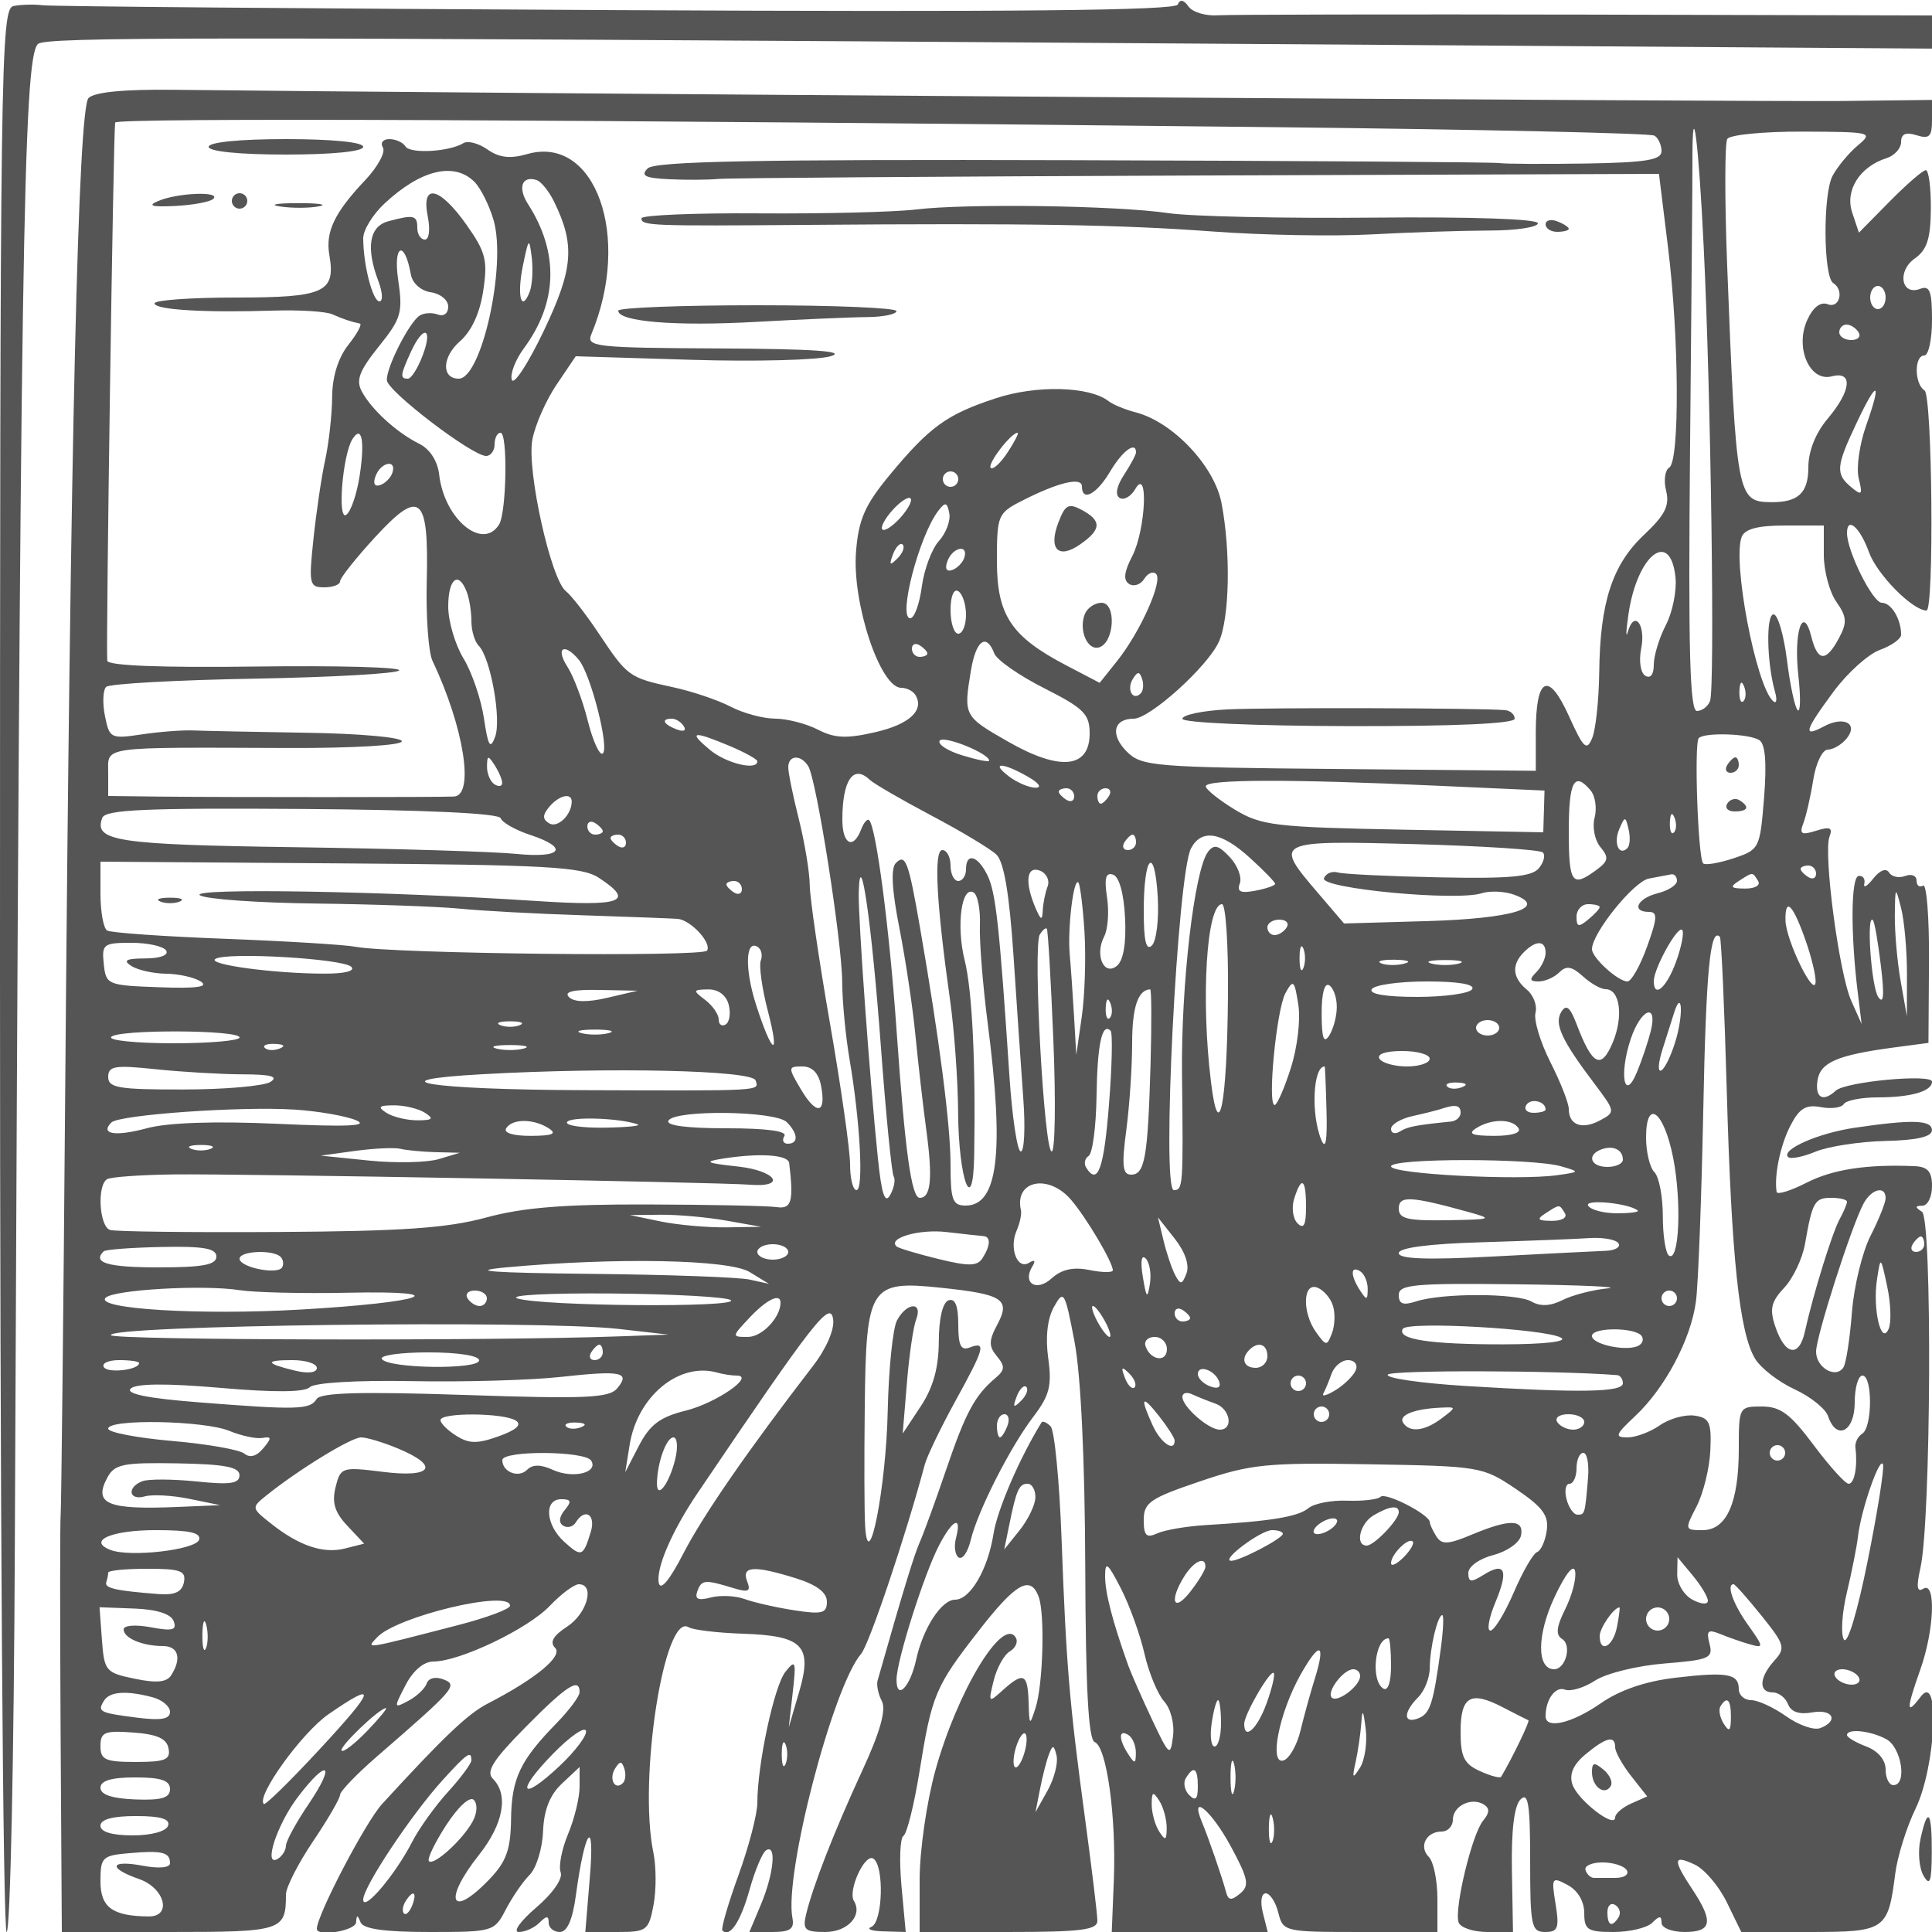 <svg xmlns="http://www.w3.org/2000/svg" version="1.0" width="250" height="250" viewBox="0 0 250 250" preserveAspectRatio="xMidYMid meet">
<g transform="translate(0,250) scale(0.01,-0.01)" fill="#555555" stroke="none">
<path d="M175 24922 c-166 -35 -175 -710 -175 -12479 0 -6844 39 -12443 86 -12443 47 0 95 2261 106 5025 70 16717 109 19216 298 19405 94 94 2030 95 14985 6 l9525 -65 0 214 0 215 -4475 11 c-2461 5 -4605 1 -4764 -9 -158 -11 -330 40 -382 114 -62 88 -110 97 -139 25 -33 -77 -2133 -98 -7268 -72 -3972 20 -7312 48 -7422 63 -110 14 -279 9 -375 -10z"/>
<path d="M1146 23732 c-135 -135 -235 -4394 -303 -12932 -23 -2887 -50 -5317 -58 -5400 -9 -82 -9 -1331 -1 -2775 l16 -2625 1389 0 c1465 0 1511 15 1511 485 0 92 158 402 350 687 193 286 350 557 350 602 0 46 214 268 475 495 1016 881 1055 926 862 1000 -101 39 -192 17 -215 -52 -22 -66 -128 -167 -237 -225 -191 -102 -192 -96 -38 201 98 190 236 307 362 307 339 0 1224 423 1506 721 146 153 315 279 375 279 212 0 108 -379 -151 -548 -181 -118 -229 -202 -156 -275 106 -106 -248 -399 -873 -722 -257 -133 -565 -425 -1366 -1299 -214 -234 -844 -1439 -844 -1615 0 -108 501 -25 508 84 6 100 18 100 58 0 35 -86 312 -125 890 -125 825 0 841 5 989 291 83 159 221 361 308 448 87 86 165 339 174 562 11 277 87 472 244 619 l229 215 0 -255 c0 -141 -67 -416 -149 -612 -82 -196 -125 -419 -96 -496 31 -81 -102 -272 -317 -456 -205 -175 -305 -316 -224 -316 80 0 200 54 266 120 93 93 120 93 120 0 0 -66 65 -120 144 -120 96 0 165 158 208 475 115 852 246 1032 182 250 l-60 -725 409 0 c387 0 411 18 474 351 36 193 35 496 -2 675 -197 952 140 3113 455 2918 57 -35 371 -73 698 -84 785 -26 909 -155 731 -760 l-132 -450 51 450 c46 406 37 432 -94 268 -146 -181 -364 -1200 -364 -1697 0 -144 -110 -566 -245 -938 -135 -372 -228 -693 -207 -714 96 -97 235 113 352 531 70 250 166 479 214 508 136 85 100 -299 -65 -696 l-152 -362 296 0 c232 0 288 39 261 181 -109 565 523 2993 889 3419 105 122 578 1529 824 2450 30 110 207 477 393 816 381 691 405 780 190 698 -116 -45 -150 23 -150 297 0 241 -40 342 -125 313 -77 -27 -126 -233 -127 -534 -2 -342 -73 -595 -235 -840 l-232 -350 54 651 c29 358 83 730 120 825 90 235 -121 224 -248 -12 -54 -103 -108 -629 -120 -1171 -20 -986 -251 -2161 -292 -1493 -11 165 -13 862 -5 1549 17 1558 66 1634 979 1538 810 -84 911 -150 736 -477 -111 -208 -112 -281 -5 -410 107 -129 104 -178 -15 -278 -270 -228 -388 -445 -640 -1184 -138 -406 -292 -828 -341 -938 -74 -164 -225 -659 -549 -1800 -15 -55 10 -174 57 -265 57 -112 -24 -400 -257 -903 -363 -786 -637 -1489 -725 -1857 -46 -195 -14 -225 248 -225 289 0 487 213 372 401 -82 132 139 617 250 549 144 -89 124 -824 -25 -884 -69 -28 3 -54 160 -58 l285 -8 -55 597 c-30 329 -19 620 26 647 44 28 137 399 206 825 161 1002 203 1103 764 1824 481 620 671 729 778 449 84 -218 59 -1137 -39 -1442 -76 -237 -81 -233 -90 75 -11 370 -66 395 -335 153 -184 -167 -188 -163 -117 125 40 163 134 334 209 378 76 45 110 126 76 180 -169 274 -755 -697 -1039 -1719 -113 -409 -204 -1040 -204 -1415 l0 -677 1150 0 c937 0 1150 27 1150 145 0 80 -72 676 -160 1325 -203 1502 -243 1974 -304 3630 -28 743 -91 1392 -141 1443 -51 52 -104 74 -118 50 -284 -460 -572 -1129 -621 -1440 -72 -460 -301 -853 -497 -853 -176 0 -414 -366 -504 -775 -78 -359 -256 -538 -254 -256 2 243 354 1355 548 1730 178 343 300 399 222 101 -29 -110 -13 -224 35 -254 49 -30 118 71 155 225 91 378 512 1207 815 1603 205 270 237 397 188 750 -38 273 -11 512 74 665 127 227 141 203 266 -450 82 -431 134 -1523 139 -2913 5 -1573 41 -2236 122 -2268 155 -60 280 -960 248 -1783 l-27 -675 1009 0 1009 0 -63 250 c-36 142 -19 250 37 250 55 0 129 -112 163 -250 62 -246 80 -250 1061 -250 l998 0 0 430 c0 237 -50 480 -111 541 -134 134 -34 329 167 329 79 0 144 69 144 153 0 178 240 296 400 197 79 -49 76 -108 -9 -210 -143 -173 -376 -1140 -317 -1315 23 -69 192 -125 373 -125 l331 0 -14 795 c-9 519 29 838 111 920 100 100 125 -59 125 -795 0 -843 16 -920 194 -920 166 0 185 50 135 362 -56 345 -49 356 156 246 131 -70 215 -212 215 -362 0 -218 43 -246 380 -246 209 0 434 54 500 120 93 93 120 93 120 0 0 -67 133 -120 300 -120 352 0 376 133 100 550 -258 389 -251 455 30 322 127 -59 314 -280 416 -490 l186 -382 881 0 c985 0 1018 23 1111 754 28 223 147 603 264 844 263 546 319 1782 65 1446 -188 -249 -189 -170 -3 356 181 513 203 1145 37 1042 -82 -51 -92 25 -37 269 138 611 155 4524 20 4609 -92 59 -91 77 5 78 69 1 125 115 125 252 0 190 -54 252 -225 260 -620 26 -1060 -41 -1400 -215 -206 -105 -380 -159 -386 -118 -33 215 49 607 179 858 116 224 200 275 392 239 135 -26 269 -8 298 39 30 48 227 87 440 87 429 0 702 79 702 203 0 105 -1118 1 -1245 -116 -165 -152 -270 -94 -237 130 35 235 253 330 984 428 l452 60 7 1044 c4 574 -30 1020 -77 991 -46 -28 -84 1 -84 65 0 64 -66 91 -147 60 -81 -31 -175 -11 -209 45 -38 61 -120 29 -205 -79 -78 -100 -130 -129 -115 -66 14 63 -19 108 -74 100 -100 -15 -105 -750 -10 -1515 l49 -400 -134 300 c-157 350 -364 1911 -281 2126 44 114 5 131 -174 74 -190 -60 -219 -43 -165 97 36 94 94 347 128 562 34 215 119 391 188 391 68 0 177 63 242 141 160 194 -31 299 -291 160 -278 -149 -255 -64 123 448 179 243 449 486 600 541 151 55 275 143 275 197 0 203 -127 413 -250 413 -117 0 -450 668 -450 902 0 222 168 75 285 -249 104 -288 564 -753 744 -753 100 0 75 2786 -26 2848 -132 82 -135 452 -3 452 55 0 100 207 100 461 0 373 -29 449 -154 401 -244 -93 -301 230 -69 393 158 111 205 256 208 644 2 276 -28 500 -66 499 -38 -1 -248 -183 -467 -405 l-398 -404 -87 261 c-96 287 98 594 446 704 103 33 187 127 187 209 0 105 61 131 200 87 165 -52 200 -18 200 197 l0 260 -1175 -14 c-964 -12 -18072 103 -21568 145 -645 8 -1034 -29 -1111 -106z m15387 -378 c2631 -29 4825 -78 4875 -109 51 -31 92 -122 92 -201 0 -114 -200 -147 -975 -160 -536 -8 -1042 -6 -1125 6 -82 12 -2568 29 -5524 37 -4090 12 -5403 -14 -5495 -106 -95 -95 -35 -125 274 -140 217 -11 508 -9 645 4 138 12 2931 32 6208 44 l5959 21 117 -950 c144 -1159 153 -2766 16 -2850 -56 -34 -74 -171 -40 -303 47 -189 -15 -313 -289 -570 -409 -386 -567 -873 -577 -1777 -5 -357 -45 -740 -91 -850 -71 -173 -112 -135 -302 286 -266 587 -428 505 -428 -217 l0 -493 -2545 23 c-2410 22 -2556 34 -2749 227 -215 216 -172 424 90 424 209 0 950 667 1101 991 141 302 158 1169 36 1800 -92 480 -629 1047 -1106 1172 -137 35 -297 101 -355 146 -248 193 -934 211 -1460 37 -635 -208 -857 -370 -1377 -998 -317 -384 -398 -570 -431 -986 -53 -662 312 -1762 584 -1762 70 0 152 -41 183 -91 123 -198 -76 -383 -521 -484 -369 -85 -524 -78 -740 34 -150 77 -399 141 -553 142 -154 0 -414 70 -578 156 -164 85 -501 199 -750 252 -560 121 -584 138 -952 691 -165 248 -357 495 -428 551 -194 153 -506 1559 -434 1956 34 189 175 509 312 713 l250 370 1500 -46 c825 -25 1635 -4 1800 47 211 64 -215 94 -1436 100 -1612 8 -1730 21 -1662 184 525 1259 53 2585 -831 2331 -220 -63 -361 -47 -512 59 -115 81 -256 118 -312 83 -181 -112 -690 -141 -750 -43 -32 52 -126 95 -209 95 -82 0 -120 -49 -83 -109 37 -59 -67 -251 -232 -425 -395 -418 -514 -666 -461 -967 83 -482 -63 -549 -1208 -549 -580 0 -1054 -34 -1054 -75 0 -84 644 -123 1550 -94 330 10 668 -11 750 -48 144 -63 234 -94 357 -120 32 -7 -36 -132 -150 -276 -132 -168 -208 -414 -209 -675 -2 -227 -42 -592 -90 -812 -48 -220 -116 -681 -152 -1025 -62 -585 -53 -625 139 -625 113 0 205 35 205 77 0 43 203 299 451 569 588 640 699 545 671 -572 -11 -453 22 -914 74 -1024 407 -858 547 -1742 279 -1757 -173 -10 -2976 -10 -3800 -1 l-675 8 0 300 c0 348 -130 330 2325 321 838 -3 1475 34 1475 87 0 51 -551 100 -1225 110 -674 11 -1337 24 -1475 30 -137 6 -437 -17 -666 -51 -401 -60 -418 -52 -476 239 -33 166 -26 335 16 376 42 40 902 88 1911 106 1009 18 1855 66 1881 107 25 42 -811 64 -1860 50 -1215 -16 -1910 11 -1918 75 -19 173 78 6798 102 6964 10 64 5960 40 15043 -60z m5513 -1554 c93 -1902 146 -5705 82 -5870 -27 -72 -104 -130 -170 -130 -92 0 -113 789 -89 3375 18 1856 32 3551 31 3767 -1 857 80 228 146 -1142z m1994 1318 c-116 -97 -263 -274 -327 -394 -126 -235 -119 -1308 9 -1387 144 -90 83 -333 -70 -274 -94 36 -190 -37 -266 -203 -163 -358 31 -805 317 -730 278 73 254 -184 -53 -548 -157 -186 -250 -421 -250 -629 0 -332 -131 -455 -483 -451 -439 4 -451 69 -568 3075 -32 839 -31 1571 2 1625 33 54 474 97 980 95 890 -4 912 -9 709 -179z m-17901 -471 c84 -85 197 -313 251 -507 163 -589 -160 -2040 -454 -2040 -225 0 -217 280 14 482 151 131 260 366 303 656 60 395 32 501 -217 854 -349 493 -588 544 -501 108 34 -169 18 -300 -37 -300 -54 0 -98 68 -98 150 0 165 -44 176 -375 87 -248 -66 -293 -344 -127 -780 53 -142 59 -257 12 -257 -88 0 -210 477 -210 817 0 106 124 308 275 449 469 438 902 542 1164 281z m1031 -257 c274 -561 249 -869 -133 -1670 -202 -423 -388 -709 -414 -635 -25 74 45 258 156 408 438 592 456 1240 54 1865 -137 213 -80 373 111 312 58 -19 160 -145 226 -280z m-315 -1163 c-109 -284 -169 -54 -88 338 74 359 81 366 114 102 18 -156 7 -354 -26 -440z m-1539 223 c21 -116 130 -213 260 -232 123 -18 224 -101 224 -186 0 -87 -58 -131 -134 -102 -74 28 -180 22 -236 -14 -135 -87 -432 -671 -424 -836 6 -142 1104 -980 1284 -980 60 0 110 68 110 150 0 83 35 150 77 150 95 0 78 -1030 -19 -1187 -212 -343 -709 71 -775 644 -20 177 -119 331 -257 400 -291 144 -618 442 -744 677 -79 147 -33 268 220 583 291 362 313 438 250 865 -67 457 84 519 164 68z m19084 -300 c0 -82 -45 -150 -100 -150 -55 0 -100 68 -100 150 0 83 45 150 100 150 55 0 100 -67 100 -150z m-350 -450 c34 -55 -8 -100 -94 -100 -86 0 -156 45 -156 100 0 55 42 100 94 100 52 0 122 -45 156 -100z m-18581 -300 c-62 -165 -148 -300 -191 -300 -104 0 -99 45 38 345 163 357 291 319 153 -45z m18678 -909 c-86 -243 -129 -550 -95 -683 53 -212 40 -226 -96 -113 -206 171 -199 268 65 825 272 578 335 563 126 -29z m-19491 -634 c-37 -249 -117 -483 -178 -520 -114 -71 -44 776 81 978 120 194 164 -14 97 -458z m8383 290 c-91 -139 -190 -230 -219 -201 -48 48 263 454 348 454 20 0 -38 -114 -129 -253z m1661 -1 c0 -29 -70 -160 -155 -290 -97 -147 -118 -261 -57 -299 55 -34 146 18 203 116 173 297 134 -534 -41 -872 -106 -205 -117 -310 -38 -358 60 -38 148 -8 194 66 46 74 115 103 154 64 91 -90 -205 -750 -502 -1123 l-228 -286 -421 220 c-725 377 -909 653 -909 1358 0 590 12 619 325 778 465 238 775 312 775 187 0 -205 190 -105 366 193 157 265 334 396 334 246z m-9623 -265 c-22 -65 -93 -136 -158 -158 -73 -24 -96 21 -58 119 69 181 276 219 216 39z m7323 -81 c0 -55 -45 -100 -100 -100 -55 0 -100 45 -100 100 0 55 45 100 100 100 55 0 100 -45 100 -100z m-750 -500 c-100 -111 -205 -179 -232 -151 -28 27 32 140 132 251 100 111 205 179 232 151 28 -27 -32 -140 -132 -251z m500 -300 c-92 -101 -192 -368 -222 -592 -30 -225 -97 -408 -149 -408 -164 0 115 1069 363 1391 90 117 113 112 142 -33 18 -95 -42 -256 -134 -358z m11450 -178 c0 -208 73 -482 162 -609 137 -195 142 -269 33 -472 -166 -311 -275 -305 -356 19 -109 431 -232 61 -168 -505 31 -278 27 -478 -9 -445 -36 33 -99 326 -139 650 -41 325 -118 590 -173 590 -100 0 -88 -625 18 -1000 31 -110 19 -164 -27 -120 -222 211 -525 1806 -404 2122 40 103 208 148 560 148 l503 0 0 -378z m-11988 -49 c-98 -98 -110 -86 -56 56 38 99 94 154 125 124 30 -31 0 -112 -69 -180z m865 8 c-22 -65 -93 -136 -158 -158 -73 -24 -96 21 -58 119 69 181 276 219 216 39z m9204 -257 c17 -171 -39 -447 -125 -613 -86 -165 -156 -396 -156 -512 0 -128 -43 -184 -110 -143 -62 39 -85 192 -53 352 62 311 -91 504 -172 218 -28 -97 -25 4 7 224 112 774 546 1111 609 474z m-15642 -182 c34 -87 61 -258 61 -380 0 -122 42 -265 94 -317 153 -154 297 -952 213 -1179 -63 -170 -91 -124 -145 240 -37 248 -156 596 -265 775 -108 178 -197 480 -197 671 0 361 133 466 239 190z m6461 -298 c0 -134 -45 -244 -100 -244 -55 0 -100 138 -100 306 0 178 42 280 100 244 55 -34 100 -172 100 -306z m-500 -500 c0 -24 -45 -44 -100 -44 -55 0 -100 48 -100 106 0 58 45 78 100 44 55 -34 100 -82 100 -106z m866 1 c32 -85 324 -288 647 -451 511 -259 587 -334 587 -585 0 -452 -383 -491 -1057 -105 -573 328 -576 333 -479 921 65 390 199 488 302 220z m-5376 -83 c156 -188 401 -1156 308 -1213 -41 -26 -128 167 -193 427 -65 261 -184 575 -264 699 -158 244 -38 313 149 87z m7270 -435 c-101 -102 -185 51 -102 186 63 102 87 102 121 1 23 -70 15 -154 -19 -187z m7800 -100 c-33 -33 -56 26 -52 131 5 117 28 141 60 61 29 -72 26 -159 -8 -192z m-13711 -326 c35 -57 -5 -73 -94 -39 -173 66 -205 138 -61 138 52 0 122 -44 155 -99z m589 -252 c199 -84 362 -174 362 -200 0 -125 -403 -28 -614 148 -286 238 -225 251 252 52z m3362 -192 c0 -21 -156 10 -346 68 -191 58 -323 144 -295 190 47 75 641 -164 641 -258z m9965 266 c78 -49 98 -292 62 -745 -53 -659 -60 -673 -397 -785 -189 -62 -365 -92 -391 -65 -67 66 -119 1559 -57 1621 77 77 652 58 783 -26z m-16267 -554 c1 -44 -43 -53 -98 -19 -55 34 -99 138 -98 231 1 146 14 148 98 19 53 -82 98 -186 98 -231z m3961 216 c107 -173 436 -2268 439 -2792 1 -251 44 -701 95 -1000 138 -806 185 -1693 90 -1693 -46 0 -83 149 -83 332 0 183 -117 1004 -260 1825 -143 821 -261 1628 -262 1793 -2 165 -65 546 -140 846 -76 300 -138 604 -138 675 0 160 164 169 259 14z m2841 -135 c145 -83 187 -143 100 -143 -82 0 -237 65 -344 146 -247 187 -85 185 244 -3z m-2045 -41 c52 -50 410 -257 795 -461 385 -203 764 -431 843 -506 98 -93 168 -506 222 -1314 43 -648 100 -1482 127 -1853 27 -371 12 -675 -33 -675 -45 0 -111 439 -147 975 -129 1949 -176 2379 -285 2600 -126 257 -277 297 -277 75 0 -82 -45 -150 -100 -150 -55 0 -100 90 -100 200 0 110 -48 200 -106 200 -114 0 -78 -684 101 -1950 54 -385 101 -1037 103 -1450 6 -867 194 -1365 208 -550 20 1196 -25 2130 -123 2523 -112 448 -41 975 117 877 52 -32 88 -225 80 -429 -8 -204 38 -776 102 -1271 215 -1667 132 -2350 -286 -2350 -170 0 -196 70 -196 534 0 503 -145 1626 -397 3074 -147 847 -186 949 -310 825 -68 -68 -53 -344 45 -842 80 -408 174 -1033 208 -1391 35 -357 99 -920 144 -1250 80 -602 55 -850 -88 -850 -108 0 -190 591 -301 2175 -91 1304 -263 2621 -354 2712 -23 23 -71 -32 -105 -123 -102 -263 -242 -189 -242 128 0 514 142 721 355 517z m7313 -75 l1418 -64 -8 -270 -8 -270 -1810 34 c-1668 32 -1839 53 -2182 260 -205 125 -374 260 -375 301 -4 92 1085 95 2965 9z m2016 -64 c59 -72 82 -230 50 -351 -32 -121 2 -292 75 -380 113 -136 105 -182 -57 -300 -312 -228 -352 -170 -352 511 0 642 72 774 284 520z m-6684 -76 c0 -58 -45 -78 -100 -44 -55 34 -100 82 -100 106 0 24 45 44 100 44 55 0 100 -48 100 -106z m450 6 c-34 -55 -82 -100 -106 -100 -24 0 -44 45 -44 100 0 55 48 100 106 100 58 0 78 -45 44 -100z m-6952 -75 c-3 -173 -184 -345 -292 -279 -88 54 -87 106 1 213 126 151 294 189 291 66z m-919 -213 c19 -55 189 -152 377 -214 517 -171 417 -307 -181 -247 -289 29 -1573 68 -2855 86 -2314 33 -2612 78 -2496 381 40 105 568 128 2586 114 1601 -12 2548 -56 2569 -120z m15181 -185 c-33 -33 -56 26 -52 131 5 117 28 141 60 61 29 -72 26 -159 -8 -192z m-13860 17 c0 -24 -45 -44 -100 -44 -55 0 -100 48 -100 106 0 58 45 78 100 44 55 -34 100 -82 100 -106z m13259 -218 c-109 -110 -184 64 -106 245 74 171 80 171 121 -4 24 -100 17 -209 -15 -241z m-12959 68 c0 -58 -45 -78 -100 -44 -55 34 -100 82 -100 106 0 24 45 44 100 44 55 0 100 -48 100 -106z m6600 6 c0 -55 -48 -100 -106 -100 -58 0 -78 45 -44 100 34 55 82 100 106 100 24 0 44 -45 44 -100z m1475 -202 c179 -162 325 -313 325 -335 0 -22 -115 -62 -256 -89 -192 -36 -242 -13 -201 94 30 79 -28 232 -129 340 -145 156 -205 171 -282 70 -177 -231 -351 -1725 -337 -2887 17 -1440 13 -1491 -106 -1491 -161 0 46 4091 223 4423 137 255 391 214 763 -125z m3789 71 c36 -35 12 -128 -52 -205 -91 -109 -381 -136 -1290 -117 -644 13 -1234 41 -1309 63 -76 22 -157 -12 -181 -75 -48 -132 1709 -299 2040 -194 110 35 299 26 422 -19 447 -166 -27 -309 -1126 -341 l-1076 -31 -342 400 c-572 668 -557 675 1250 627 880 -24 1629 -72 1664 -108z m-12215 -328 c475 -311 303 -373 -824 -299 -1934 127 -4483 170 -4338 73 75 -50 750 -98 1500 -107 749 -9 1588 -39 1863 -66 275 -28 995 -67 1600 -86 605 -20 1153 -41 1218 -46 169 -14 444 -310 381 -411 -52 -85 -4080 -41 -4549 50 -137 26 -898 73 -1689 103 -792 30 -1478 78 -1525 107 -47 29 -86 241 -86 472 l0 419 3099 -22 c2682 -19 3133 -44 3350 -187z m7157 -875 c-75 -75 -106 58 -106 447 0 720 141 861 181 182 17 -288 -17 -571 -75 -629z m-1350 763 c-31 -80 -59 -220 -63 -312 -6 -133 -24 -127 -93 33 -143 334 -118 551 56 484 85 -33 130 -125 100 -205z m9944 165 c0 -58 -45 -78 -100 -44 -55 34 -100 82 -100 106 0 24 45 44 100 44 55 0 100 -48 100 -106z m-12101 -2243 c65 -879 140 -1633 165 -1674 26 -41 5 -150 -45 -240 -68 -121 -111 8 -159 474 -106 1023 -256 3112 -248 3439 17 657 169 -398 287 -1999z m3159 1674 c17 -329 -21 -552 -104 -622 -169 -140 -291 139 -166 379 49 93 65 320 37 506 -38 248 -17 326 78 294 79 -26 140 -245 155 -557z m7142 477 c0 -54 -112 -126 -250 -161 -264 -66 -346 -241 -112 -241 113 0 109 -80 -25 -450 -89 -247 -203 -450 -254 -450 -122 0 -459 307 -459 418 0 206 538 874 735 913 118 23 249 48 290 55 41 8 75 -30 75 -84z m1050 -2 c34 -56 -40 -99 -169 -98 -186 1 -202 20 -81 98 186 120 176 120 250 0z m-13150 -106 c0 -58 -45 -78 -100 -44 -55 34 -100 82 -100 106 0 24 45 44 100 44 55 0 100 -48 100 -106z m4433 -550 c20 -327 5 -819 -34 -1094 l-72 -500 -29 500 c-16 275 -41 635 -56 800 -29 338 49 992 112 930 22 -23 58 -309 79 -636z m10643 -544 l-1 -550 -80 450 c-44 248 -78 630 -76 850 4 382 8 387 81 100 42 -165 76 -547 76 -850z m-8786 -275 c-12 -1420 -118 -1959 -220 -1125 -133 1076 -57 2300 143 2300 48 0 83 -529 77 -1175z m4810 1137 c0 -21 -67 -94 -150 -162 -123 -102 -150 -95 -150 38 0 89 68 162 150 162 83 0 150 -17 150 -38z m2667 -439 c72 -205 129 -440 127 -523 -4 -245 -385 528 -390 792 -5 310 98 204 263 -269z m-6717 177 c-34 -55 -104 -100 -156 -100 -52 0 -94 45 -94 100 0 55 70 100 156 100 86 0 128 -45 94 -100z m7689 -500 c46 -383 35 -505 -35 -400 -91 135 -156 1092 -68 992 21 -23 67 -289 103 -592z m-10708 -975 c32 -784 22 -1425 -22 -1425 -99 0 -245 2660 -154 2807 36 59 77 92 91 75 15 -18 53 -673 85 -1457z m8058 1032 c-122 -337 -289 -483 -289 -252 0 163 308 720 367 662 28 -29 -7 -213 -78 -410z m655 -1660 c60 -2164 164 -3152 369 -3482 75 -122 305 -299 510 -393 205 -95 400 -251 432 -347 108 -322 345 -202 345 175 0 193 45 350 100 350 132 0 130 -670 -3 -752 -56 -35 -96 -116 -88 -181 30 -243 -12 -467 -88 -467 -43 0 -246 225 -452 500 -302 405 -430 500 -671 500 -294 0 -298 -7 -298 -545 0 -701 -157 -1055 -469 -1055 -232 0 -233 6 -76 309 87 170 167 496 177 725 16 361 -12 420 -205 448 -123 17 -325 -39 -448 -125 -123 -86 -312 -157 -419 -157 -171 0 -158 35 98 275 386 361 721 991 787 1481 30 217 72 1325 95 2463 36 1821 90 2385 215 2259 19 -19 59 -911 89 -1981z m-20194 1803 c36 -59 -74 -101 -269 -102 -251 -1 -295 -25 -181 -98 83 -53 285 -98 450 -100 165 -2 368 -48 450 -102 105 -69 -58 -91 -539 -73 -671 24 -690 32 -718 300 -28 258 -5 275 358 275 213 0 415 -45 449 -100z m7695 -128 c-26 -67 15 -362 91 -654 163 -626 55 -568 -153 82 -148 461 -137 845 20 748 49 -30 67 -109 42 -176z m7021 -97 c-28 -69 -50 -12 -50 125 0 138 22 194 50 125 28 -69 28 -181 0 -250z m3134 195 c0 -71 -54 -184 -120 -250 -93 -93 -87 -120 30 -120 83 0 203 53 268 118 90 90 161 78 303 -50 101 -93 234 -168 295 -168 187 0 234 -352 93 -690 -151 -357 -264 -299 -469 240 -84 220 -133 259 -197 156 -94 -154 3 -365 426 -925 276 -366 277 -371 73 -480 -230 -123 -402 -60 -402 148 0 76 -107 348 -238 606 -130 258 -217 545 -193 639 25 93 -26 229 -112 300 -188 156 -200 323 -37 486 157 157 280 153 280 -10z m-15455 -180 c57 -54 -82 -90 -350 -89 -656 1 -1524 119 -1408 191 148 91 1646 4 1758 -102z m13628 41 c-97 -26 -232 -24 -300 3 -68 28 12 49 177 47 165 -3 220 -25 123 -50z m702 0 c-96 -25 -254 -25 -350 0 -96 25 -17 46 175 46 193 0 271 -21 175 -46z m-2173 -1355 c-83 -261 -177 -474 -208 -475 -97 -2 24 1238 140 1449 101 182 116 168 166 -150 31 -196 -12 -558 -98 -824z m596 793 c0 -120 -45 -286 -98 -369 -71 -110 -97 -34 -98 281 -1 262 37 407 98 369 55 -34 99 -160 98 -281z m1752 231 c-34 -55 -354 -100 -712 -100 -408 0 -627 37 -588 100 34 55 354 100 712 100 408 0 627 -37 588 -100z m-11193 -112 c-257 -60 -428 -57 -495 10 -69 69 56 99 393 92 l495 -10 -393 -92z m1572 -88 c29 -110 11 -225 -38 -256 -50 -31 -91 -2 -91 64 0 66 -79 180 -175 253 -163 123 -160 133 38 136 131 2 234 -74 266 -197z m5459 -775 c-35 -1204 -74 -1425 -251 -1425 -111 0 -124 114 -63 575 42 316 76 823 76 1125 0 465 75 691 233 698 18 1 20 -437 5 -973z m-528 602 c-33 -33 -56 26 -52 131 5 117 28 141 60 61 29 -72 26 -159 -8 -192z m7334 -254 c-56 -201 -143 -391 -194 -423 -51 -31 -45 89 13 272 57 180 124 391 148 467 97 310 126 24 33 -316z m-334 81 c-34 -135 -113 -371 -177 -525 -164 -400 -235 -40 -83 422 131 396 356 485 260 103z m-14635 80 c-69 -28 -181 -28 -250 0 -69 28 -12 50 125 50 138 0 194 -22 125 -50z m12675 -34 c0 -55 -67 -100 -150 -100 -82 0 -150 45 -150 100 0 55 68 100 150 100 83 0 150 -45 150 -100z m-16300 -125 c0 -41 -385 -75 -856 -75 -471 0 -834 36 -806 80 62 101 1661 96 1662 -5z m4775 56 c-96 -25 -254 -25 -350 0 -96 25 -17 46 175 46 193 0 271 -21 175 -46z m6475 -925 c-65 -833 -146 -1055 -296 -813 -31 51 -16 118 33 149 50 31 96 376 102 766 10 679 71 965 182 854 28 -28 19 -458 -21 -956z m-10731 726 c-72 -29 -159 -26 -192 8 -33 33 26 56 131 52 117 -5 141 -28 61 -60z m3156 -1 c-96 -25 -254 -25 -350 0 -96 25 -17 46 175 46 193 0 271 -21 175 -46z m11725 -131 c0 -55 -132 -100 -294 -100 -162 0 -322 45 -356 100 -37 60 82 100 294 100 196 0 356 -45 356 -100z m-15360 -202 c366 -1 468 -28 360 -98 -83 -53 -589 -98 -1125 -98 -838 -2 -975 21 -975 162 0 142 85 156 615 100 338 -35 844 -65 1125 -66z m6637 -78 c46 -140 122 -135 -2222 -127 -1996 7 -2750 127 -1305 207 1656 92 3483 51 3527 -80z m848 -72 c69 -364 -60 -385 -262 -43 -168 285 -168 295 20 295 128 0 210 -86 242 -252z m6540 -323 c11 -388 -11 -510 -67 -375 -137 328 -108 953 44 950 4 0 15 -259 23 -575z m1754 307 c-72 -29 -159 -26 -192 8 -33 33 26 56 131 52 117 -5 141 -28 61 -60z m1081 -288 c0 -24 -70 -44 -156 -44 -86 0 -128 46 -93 102 57 92 249 48 249 -58z m-15393 -140 c176 -75 -107 -88 -1019 -46 -810 36 -1413 16 -1685 -57 -411 -111 -613 -78 -462 74 100 100 1668 211 2366 167 306 -19 666 -82 800 -138z m893 96 c119 -77 98 -97 -100 -97 -137 0 -317 44 -400 97 -119 77 -98 97 100 97 138 0 318 -44 400 -97z m13400 0 c0 -55 -56 -106 -125 -113 -463 -47 -560 -66 -661 -129 -63 -38 -114 -23 -114 34 0 57 124 131 275 165 151 33 320 76 375 94 187 62 250 49 250 -51z m-10650 -149 c55 -20 -139 -39 -431 -43 -292 -4 -508 28 -481 73 46 73 674 53 912 -30z m1930 29 c148 -148 155 -280 14 -280 -58 0 -78 45 -44 100 39 64 -234 100 -750 100 -516 0 -789 36 -750 100 88 143 1384 126 1530 -20z m11472 -469 c110 -568 77 -1341 -54 -1260 -45 28 -81 258 -81 511 0 254 -49 510 -109 570 -59 59 -108 260 -108 446 0 521 233 344 352 -267z m-14552 389 c111 -72 52 -97 -231 -98 -229 -1 -356 38 -319 98 78 126 354 126 550 0z m12550 0 c37 -60 -90 -99 -319 -98 -283 1 -342 26 -231 98 196 126 472 126 550 0z m-16925 -266 c-69 -28 -181 -28 -250 0 -69 28 -12 50 125 50 138 0 194 -22 125 -50z m2908 -43 l317 -8 -273 -82 c-150 -45 -555 -54 -900 -19 l-627 64 450 62 c248 33 510 45 583 26 73 -18 276 -38 450 -43z m15367 -97 c0 -52 -90 -94 -200 -94 -221 0 -272 157 -75 228 151 54 275 -6 275 -134z m-10788 -44 c60 -498 31 -599 -162 -570 -110 16 -857 32 -1660 34 -1089 4 -1623 -39 -2100 -169 -502 -137 -1083 -177 -2690 -187 -1127 -7 -2106 5 -2175 26 -140 42 -172 575 -40 657 47 29 441 57 875 62 849 10 7025 -101 7440 -133 487 -39 347 180 -150 235 -416 45 -449 62 -200 102 479 76 849 51 862 -57z m9988 -42 c248 -72 248 -73 -50 -115 -505 -72 -2150 15 -2150 114 0 108 1828 108 2200 1z m-6341 -433 c197 -229 541 -809 541 -913 0 -31 -136 -30 -303 4 -210 42 -359 9 -490 -109 -197 -179 -382 -60 -247 158 44 72 27 89 -45 44 -151 -93 -259 189 -160 416 42 96 67 215 56 265 -89 384 354 477 648 135z m3041 -95 c0 -233 -30 -290 -110 -210 -60 60 -80 204 -43 320 95 301 153 259 153 -110z m7500 116 c0 -57 -87 -275 -194 -485 -107 -209 -216 -656 -242 -992 -26 -336 -75 -656 -109 -711 -96 -155 -355 -8 -355 201 0 197 455 1617 614 1916 102 191 286 237 286 71z m-5400 -179 c327 -90 310 -97 -275 -107 -513 -8 -625 19 -625 151 0 170 151 163 900 -44z m2192 19 c23 -20 -99 -36 -269 -36 -171 0 -339 44 -372 98 -55 90 530 32 641 -62z m2708 113 c0 -29 -43 -130 -95 -225 -98 -181 -342 -968 -450 -1456 -75 -341 -259 -307 -384 70 -75 223 -52 319 117 499 115 122 236 378 269 568 95 544 124 595 340 595 112 0 203 -23 203 -51z m-3650 -149 c34 -56 -40 -99 -169 -98 -186 1 -202 20 -81 98 186 120 176 120 250 0z m-10850 -95 l450 -80 -450 -7 c-247 -3 -630 31 -850 76 l-400 83 400 4 c220 2 603 -32 850 -76z m5953 -683 c-57 -148 -78 -151 -146 -22 -44 83 -112 284 -151 448 l-72 299 218 -277 c134 -170 192 -342 151 -448z m-2628 483 c97 -7 93 -122 -11 -285 -67 -106 -177 -108 -573 -11 -270 66 -512 139 -538 161 -125 108 292 229 647 187 220 -26 434 -49 475 -52z m8218 -94 c31 -50 -45 -93 -169 -97 -123 -5 -775 -37 -1449 -73 -857 -46 -1225 -33 -1225 43 0 70 386 121 1075 141 591 18 1219 42 1394 54 176 11 344 -19 374 -68z m3957 -11 c0 -55 -48 -100 -106 -100 -58 0 -78 45 -44 100 34 55 82 100 106 100 24 0 44 -45 44 -100z m-22100 -161 c0 -106 -177 -139 -750 -139 -657 0 -859 60 -708 208 24 23 361 48 750 56 544 11 708 -18 708 -125z m7400 61 c0 -55 -90 -100 -200 -100 -110 0 -200 45 -200 100 0 55 90 100 200 100 110 0 200 -45 200 -100z m-6569 -64 c35 -35 43 -97 19 -137 -61 -98 -550 2 -550 113 0 101 434 121 531 24z m11249 -349 c-32 -201 -46 -187 -92 91 -33 199 -18 292 37 237 51 -51 75 -198 55 -328z m-5180 153 l250 -153 -250 55 c-137 31 -1060 64 -2050 74 -1305 14 -1608 37 -1100 84 1417 131 2883 103 3150 -60z m14739 -736 c-97 -225 -210 261 -150 645 46 299 47 298 131 -95 47 -217 56 -465 19 -550z m-6741 515 c-1 -146 -14 -148 -98 -19 -127 196 -127 328 0 250 55 -34 99 -138 98 -231z m-13198 -47 c1429 30 991 -126 -612 -218 -1302 -75 -2666 8 -2521 153 106 105 1273 171 1733 98 192 -30 823 -45 1400 -33z m12748 -167 c31 -97 26 -257 -12 -355 -65 -170 -74 -170 -202 5 -186 255 -178 656 12 583 81 -31 172 -136 202 -233z m3552 223 c-192 -19 -454 -87 -581 -151 -156 -79 -287 -85 -400 -20 -192 111 -1156 113 -1494 3 -169 -55 -225 -34 -225 83 0 135 201 154 1525 138 839 -10 1368 -34 1175 -53z m-14500 -128 c0 -55 -42 -100 -94 -100 -52 0 -122 45 -156 100 -34 55 8 100 94 100 86 0 156 -45 156 -100z m3158 -25 c99 -98 -2433 -78 -2758 22 -139 43 401 72 1217 65 806 -7 1500 -46 1541 -87z m12242 25 c0 -55 -45 -100 -100 -100 -55 0 -100 45 -100 100 0 55 45 100 100 100 55 0 100 -45 100 -100z m-11600 -57 c0 -191 -239 -443 -421 -443 -213 0 -213 1 21 250 221 235 400 322 400 193z m422 -816 c-842 -1093 -1424 -1935 -1678 -2427 -178 -346 -296 -489 -319 -385 -40 186 169 673 502 1165 1514 2239 1718 2500 1754 2247 19 -130 -88 -378 -259 -600z m3778 573 c59 -110 85 -200 57 -200 -27 0 -98 90 -157 200 -59 110 -85 200 -57 200 27 0 98 -90 157 -200z m1100 44 c0 -24 -45 -44 -100 -44 -55 0 -100 48 -100 106 0 58 45 78 100 44 55 -34 100 -82 100 -106z m-7400 -140 l650 -74 -650 -23 c-1659 -61 -6524 -49 -6564 15 -80 129 5522 199 6564 82z m12200 -114 c90 -50 -213 -85 -750 -86 -951 -1 -1381 65 -1297 201 62 101 1839 1 2047 -115z m1045 19 c31 -51 1 -110 -66 -133 -180 -60 -579 34 -579 136 0 117 572 114 645 -3z m-6145 -167 c0 -177 -215 -146 -277 39 -22 66 32 119 119 119 87 0 158 -71 158 -158z m-7300 -42 c0 -55 -48 -100 -106 -100 -58 0 -78 45 -44 100 34 55 82 100 106 100 24 0 44 -45 44 -100z m8600 -50 c0 -82 -68 -150 -150 -150 -156 0 -198 118 -83 233 115 115 233 73 233 -83z m-10200 -53 c0 -124 -1182 -107 -1259 18 -29 47 242 85 603 85 384 0 656 -43 656 -103z m-4400 -35 c0 -89 -405 -136 -456 -53 -31 50 59 91 200 91 141 0 256 -17 256 -38z m2300 -64 c0 -60 -112 -75 -275 -36 -393 94 -406 138 -42 138 175 0 317 -46 317 -102z m13445 -25 c-27 -70 -143 -186 -257 -258 -115 -71 -189 -93 -164 -47 25 45 73 161 107 257 35 96 130 175 213 175 82 0 128 -57 101 -127z m-9558 -238 c-103 -125 -409 -139 -1970 -86 -1346 45 -1868 31 -1920 -53 -85 -138 -251 -143 -1527 -42 -657 51 -946 110 -879 177 67 67 460 70 1160 10 697 -61 1092 -58 1159 9 59 58 605 91 1320 78 671 -13 1535 12 1920 54 791 87 912 63 737 -147z m1543 165 c252 0 -264 -357 -658 -454 -330 -82 -461 -180 -602 -450 l-179 -346 56 350 c100 633 641 1079 1136 938 73 -21 184 -38 247 -38z m5151 -153 c-31 -30 -87 25 -125 124 -54 142 -42 154 56 56 69 -68 99 -149 69 -180z m1096 72 c24 -73 -21 -96 -119 -58 -87 33 -158 104 -158 158 0 131 227 49 277 -100z m5148 87 c41 -3 75 -51 75 -106 0 -116 -549 -126 -2031 -35 -584 36 -1039 102 -1011 147 37 61 2169 56 2967 -6z m-4025 -106 c0 -55 -45 -100 -100 -100 -55 0 -100 45 -100 100 0 55 45 100 100 100 55 0 100 -45 100 -100z m-3688 -227 c-98 -98 -110 -86 -56 56 38 99 94 154 125 124 30 -31 0 -112 -69 -180z m2513 -35 c195 -68 241 -338 58 -338 -144 0 -483 297 -483 424 0 51 56 66 125 34 69 -32 204 -86 300 -120z m-525 -479 c0 -155 -181 -31 -284 196 -169 370 -143 406 84 118 110 -140 200 -281 200 -314z m2000 341 c0 -55 -45 -100 -100 -100 -55 0 -100 45 -100 100 0 55 45 100 100 100 55 0 100 -45 100 -100z m1456 -53 c-222 -168 -418 -189 -501 -55 -60 97 151 179 495 193 197 9 197 7 6 -138z m-11982 -29 c83 -53 11 -120 -219 -203 -276 -99 -384 -99 -549 5 -113 70 -206 162 -206 204 0 100 815 95 974 -6z m6362 -68 c-31 -82 -75 -150 -97 -150 -21 0 -39 68 -39 150 0 83 44 150 97 150 53 0 71 -67 39 -150z m7464 50 c0 -55 -65 -100 -144 -100 -79 0 -172 45 -206 100 -34 55 31 100 144 100 113 0 206 -45 206 -100z m-17532 -116 c155 -64 347 -105 427 -91 121 21 123 -1 11 -135 -85 -103 -172 -127 -244 -68 -62 51 -483 125 -937 164 -454 40 -825 111 -825 159 0 129 1242 106 1568 -29z m4551 48 c-72 -29 -159 -26 -192 8 -33 33 26 56 131 52 117 -5 141 -28 61 -60z m-2366 -277 c543 -227 441 -381 -198 -301 -531 66 -548 61 -613 -199 -49 -198 -11 -325 152 -498 l218 -232 -249 -63 c-282 -71 -598 37 -963 328 -248 198 -248 201 -50 361 415 333 1094 749 1223 749 73 0 289 -65 480 -145z m3586 -130 c-75 -318 -240 -540 -238 -320 3 264 121 595 213 595 49 0 61 -124 25 -275z m14361 75 c0 -55 -45 -100 -100 -100 -55 0 -100 45 -100 100 0 55 45 100 100 100 55 0 100 -45 100 -100z m-15450 -101 c97 -156 -236 -237 -494 -120 -160 73 -264 73 -335 2 -111 -111 -321 -30 -321 125 0 127 1072 121 1150 -7z m12899 -224 c-39 -471 -41 -475 -137 -475 -49 0 -112 90 -141 200 -29 110 -11 200 38 200 50 0 91 90 91 200 0 110 40 200 88 200 49 0 76 -146 61 -325z m-17450 36 c1 -109 -120 -127 -557 -81 -308 31 -623 33 -700 3 -205 -79 -175 -256 33 -196 96 27 355 13 575 -32 l400 -82 -550 -23 c-909 -39 -1094 38 -912 378 94 176 202 198 909 186 610 -11 801 -47 802 -153z m16516 -178 c346 -234 428 -343 400 -538 -19 -135 -75 -260 -125 -279 -51 -18 -187 -254 -303 -525 -117 -270 -252 -491 -301 -491 -49 0 -20 164 64 365 175 419 126 531 -155 355 -160 -100 -195 -96 -195 26 0 83 143 185 325 232 179 47 339 160 357 253 41 212 -148 215 -634 12 -309 -130 -392 -134 -461 -25 -46 72 -85 156 -85 185 -3 99 -573 392 -638 328 -34 -35 -229 -57 -431 -50 -203 8 -428 -36 -502 -97 -134 -111 -485 -169 -1331 -219 -247 -15 -529 -63 -625 -107 -141 -64 -175 -31 -175 173 0 225 81 281 725 499 659 224 858 245 2190 222 1436 -24 1472 -30 1900 -319z m4553 -929 c-134 -668 -263 -1093 -308 -1020 -43 69 -25 344 39 612 64 267 128 591 143 720 37 339 285 1052 324 934 18 -55 -71 -616 -198 -1246z m-10770 821 c-1 -96 -93 -287 -203 -425 l-200 -250 61 300 c95 470 130 550 241 550 57 0 102 -79 101 -175z m-6091 -166 c-73 -89 -80 -164 -19 -202 54 -33 126 -15 161 41 120 195 265 104 195 -123 -98 -320 -120 -328 -343 -126 -242 219 -265 551 -39 551 129 0 138 -29 45 -141z m10793 -26 c0 -101 -319 -433 -415 -433 -155 0 -88 288 90 392 205 120 325 135 325 41z m-900 -233 c-79 -49 -167 -67 -194 -39 -28 27 15 90 94 139 79 49 167 67 194 39 28 -27 -15 -90 -94 -139z m-14624 -125 c-44 -131 -892 -229 -1145 -132 -307 118 9 257 583 257 437 0 591 -34 562 -125z m14024 78 c0 -61 -563 -354 -670 -350 -138 6 385 397 531 397 76 0 139 -21 139 -47z m1562 -305 c-89 -89 -162 -123 -162 -75 0 113 224 337 280 280 24 -24 -29 -116 -118 -205z m-3353 -1246 c56 -247 171 -524 254 -617 86 -94 136 -291 116 -451 -34 -270 -48 -259 -272 216 -130 275 -268 590 -308 700 -203 569 -299 938 -299 1153 0 201 33 176 204 -157 112 -218 249 -598 305 -844z m789 1123 c-1 -41 -90 -187 -198 -325 -215 -274 -274 -116 -76 201 123 198 278 268 274 124z m4658 -543 c-117 -234 -128 -337 -43 -390 130 -80 47 -392 -103 -392 -226 0 -224 443 4 930 144 307 249 439 268 337 18 -92 -39 -310 -126 -485z m1844 103 c0 -51 -88 -45 -200 15 -110 59 -199 207 -197 329 l4 221 196 -236 c108 -130 197 -278 197 -329z m-19720 240 c-26 -126 -118 -169 -333 -152 -545 42 -697 76 -672 152 14 41 25 98 25 125 0 28 228 50 507 50 430 0 502 -27 473 -175z m7922 51 c267 -84 398 -183 398 -302 0 -151 -60 -167 -425 -111 -234 36 -521 102 -639 145 -118 43 -315 53 -439 20 -165 -43 -210 -21 -173 82 55 150 94 153 466 40 196 -60 229 -43 178 88 -76 198 89 208 634 38z m12491 -482 c302 -376 315 -420 167 -583 -197 -218 -207 -411 -21 -411 77 0 166 -69 198 -152 38 -100 145 -137 311 -107 269 49 351 -109 106 -203 -81 -31 -279 38 -441 153 -162 115 -366 209 -453 209 -88 0 -160 64 -160 142 0 200 -148 227 -819 148 -387 -45 -720 -159 -966 -330 -376 -261 -715 -340 -715 -168 0 217 127 391 250 344 74 -28 250 25 392 118 142 93 545 192 895 220 582 47 633 69 584 256 -44 169 -20 190 138 126 105 -43 278 -104 385 -134 182 -52 181 -38 -25 252 -193 270 -283 526 -186 526 19 0 180 -183 360 -406z m-16193 128 c0 -43 -304 -156 -675 -252 -1236 -319 -1189 -312 -1047 -159 252 273 1722 624 1722 411z m-4353 -199 c45 -117 -13 -133 -296 -80 -199 37 -351 25 -351 -28 0 -112 243 -215 508 -215 200 0 246 -160 108 -377 -58 -92 -190 -105 -473 -46 -375 77 -394 100 -424 503 l-31 422 452 -17 c290 -11 471 -69 507 -162z m18677 -73 c-49 -258 -224 -351 -224 -120 0 104 184 370 256 370 9 0 -5 -112 -32 -250z m676 100 c0 -83 -67 -150 -150 -150 -82 0 -150 67 -150 150 0 83 68 150 150 150 83 0 150 -67 150 -150z m-18934 -377 c-28 -68 -49 12 -47 177 3 165 25 220 50 123 26 -97 24 -232 -3 -300z m15979 2 c-98 -727 -139 -851 -294 -911 -194 -74 -194 78 -1 272 83 82 151 254 151 382 2 261 102 682 162 682 22 0 13 -191 -18 -425z m-645 -231 c0 -212 -40 -331 -100 -294 -166 102 -110 650 67 650 18 0 33 -160 33 -356z m-985 -162 c-57 -182 -141 -486 -186 -674 -45 -188 -144 -363 -219 -388 -192 -64 -60 611 216 1104 248 442 334 424 189 -42z m-626 -325 c-119 -328 -289 -484 -289 -265 0 124 337 705 382 659 20 -20 -22 -197 -93 -394z m1211 355 c0 -128 -294 -351 -367 -279 -72 73 151 367 279 367 49 0 88 -39 88 -88z m6450 -12 c34 -55 -6 -100 -88 -100 -83 0 -178 45 -212 100 -34 55 6 100 88 100 83 0 178 -45 212 -100z m-16550 -197 c0 -53 -135 -234 -300 -403 -470 -481 -580 -713 -587 -1241 -5 -393 -61 -548 -278 -775 -503 -525 -608 -281 -135 316 314 397 384 776 179 981 -94 94 -2 241 422 670 531 538 699 646 699 452z m-5525 -66 c124 -33 225 -118 225 -189 0 -94 -117 -114 -425 -75 -491 63 -518 77 -429 220 73 119 291 134 629 44z m2159 -675 c-376 -406 -700 -724 -720 -706 -105 95 492 923 836 1161 642 444 614 332 -116 -455z m15644 377 c22 -9 -213 -497 -353 -730 -13 -23 -137 10 -275 73 -205 93 -250 184 -250 508 0 461 129 535 547 317 167 -86 316 -162 331 -168z m-3978 -39 c0 -165 -37 -300 -83 -300 -45 0 -63 135 -38 300 24 165 61 300 82 300 22 0 39 -135 39 -300z m6598 75 c-1 -176 -21 -193 -93 -80 -50 80 -70 181 -42 225 86 141 137 86 135 -145z m-17647 -174 c-158 -164 -306 -279 -330 -255 -42 42 481 544 573 551 24 2 -85 -132 -243 -296z m12848 -474 c-97 -152 -105 -142 -57 73 30 138 63 363 73 500 13 194 26 178 57 -73 22 -177 -11 -402 -73 -500z m-10356 23 c-506 -477 -579 -348 -88 155 216 221 408 356 427 299 19 -56 -134 -261 -339 -454z m-5062 225 c28 -146 -42 -175 -424 -175 -395 0 -457 28 -457 206 0 180 53 202 424 175 310 -23 433 -78 457 -206z m11069 -75 c-38 -118 -91 -193 -118 -165 -28 27 -20 147 18 265 38 118 91 193 118 165 28 -27 20 -147 -18 -265z m1448 19 c-1 -146 -14 -148 -98 -19 -127 196 -127 328 0 250 55 -34 99 -138 98 -231z m9709 177 c199 -106 276 -596 93 -596 -55 0 -100 91 -100 202 0 124 -97 240 -250 298 -137 52 -250 119 -250 148 0 88 302 58 507 -52z m-14241 -321 c-28 -69 -50 -12 -50 125 0 138 22 194 50 125 28 -69 28 -181 0 -250z m10734 216 c0 -60 93 -228 207 -373 l208 -264 -208 -92 c-114 -51 -207 -132 -207 -180 0 -152 -490 228 -554 430 -42 132 13 256 171 387 266 221 383 249 383 92z m-7344 -560 l-157 -281 59 300 c32 165 84 368 116 450 48 126 64 123 98 -19 22 -93 -30 -296 -116 -450z m-7456 391 c0 -42 -136 -226 -301 -407 -166 -182 -375 -473 -465 -648 -217 -424 -634 -916 -634 -748 0 164 626 1105 1033 1552 312 343 367 381 367 251z m9869 -397 c-25 -96 -46 -17 -46 175 0 193 21 271 46 175 25 -96 25 -254 0 -350z m-7909 102 c-101 -102 -185 51 -102 186 63 102 87 102 121 1 23 -70 15 -154 -19 -187z m-4063 -267 c-164 -241 -297 -486 -297 -544 0 -57 -47 -133 -103 -168 -197 -122 -15 442 258 799 384 505 495 437 142 -87z m11503 220 c0 -162 -30 -190 -111 -109 -61 61 -81 160 -44 220 103 168 155 130 155 -111z m-13300 -31 c0 -114 -108 -147 -450 -134 -301 12 -450 62 -450 151 0 92 141 134 450 134 334 0 450 -39 450 -151z m3919 -414 c-127 -238 -505 -582 -568 -519 -27 26 73 235 222 465 155 239 307 379 358 328 50 -50 45 -167 -12 -274z m8978 -85 c0 -166 -17 -174 -97 -50 -53 83 -97 240 -97 350 0 166 17 174 97 50 53 -82 97 -240 97 -350z m829 -241 c228 -422 245 -509 121 -612 -114 -94 -152 -90 -181 17 -49 187 -226 699 -314 911 -161 386 126 143 374 -316z m540 64 c-28 -68 -49 12 -47 177 3 165 25 220 50 123 26 -97 24 -232 -3 -300z m-14291 202 c-25 -73 -215 -125 -459 -125 -266 0 -416 45 -416 125 0 82 158 125 458 125 323 0 446 -37 417 -125z m25 -485 c0 -59 -142 -72 -350 -33 -429 80 -460 -29 -50 -172 333 -116 429 -486 125 -484 -469 4 -625 117 -625 455 0 311 23 334 375 364 423 37 525 12 525 -130z m18850 -90 c34 -55 -31 -100 -144 -100 -113 0 -240 0 -281 0 -41 0 -90 45 -108 100 -19 55 80 100 219 100 139 0 280 -45 314 -100z m-15715 -454 c-33 -85 -81 -133 -107 -107 -27 26 -18 96 18 154 98 160 156 129 89 -47z m15611 -153 c-86 -139 -146 -113 -146 63 0 86 46 128 102 93 56 -35 75 -105 44 -156z"/>
<path d="M2700 23100 c0 -60 400 -100 1000 -100 600 0 1000 40 1000 100 0 60 -400 100 -1000 100 -600 0 -1000 -40 -1000 -100z"/>
<path d="M2050 22400 c-148 -63 -90 -80 220 -65 231 12 452 53 491 93 100 100 -466 77 -711 -28z"/>
<path d="M3000 22400 c0 -55 45 -100 100 -100 55 0 100 45 100 100 0 55 -45 100 -100 100 -55 0 -100 -45 -100 -100z"/>
<path d="M3626 22328 c152 -23 377 -22 500 2 123 23 -1 42 -276 41 -275 0 -376 -20 -224 -43z"/>
<path d="M11850 22289 c-275 -33 -1186 -56 -2025 -50 -839 6 -1525 -23 -1525 -64 0 -97 119 -101 2150 -85 2855 23 4050 3 5250 -86 632 -47 1555 -64 2050 -37 495 27 1181 49 1525 50 344 0 625 43 625 94 0 56 -859 85 -2125 73 -1169 -11 -2364 15 -2656 58 -670 99 -2613 127 -3269 47z"/>
<path d="M20000 22097 c0 -53 68 -97 150 -97 83 0 150 18 150 39 0 22 -67 66 -150 97 -82 32 -150 14 -150 -39z"/>
<path d="M8000 20980 c0 -143 744 -204 1783 -145 587 32 1236 61 1442 62 206 2 375 37 375 78 0 41 -810 75 -1800 75 -990 0 -1800 -32 -1800 -70z"/>
<path d="M15875 15820 c-316 -16 -575 -71 -575 -121 0 -51 936 -92 2150 -95 1372 -3 2150 32 2150 96 0 55 -56 105 -125 111 -338 28 -3097 35 -3600 9z"/>
<path d="M13695 18238 c-132 -347 2 -479 284 -281 274 191 279 305 20 444 -172 92 -216 69 -304 -163z"/>
<path d="M14036 17050 c-80 -209 38 -475 189 -426 197 65 222 576 29 576 -88 0 -186 -67 -218 -150z"/>
<path d="M22350 15100 c-34 -55 -14 -100 44 -100 58 0 106 45 106 100 0 55 -20 100 -44 100 -24 0 -72 -45 -106 -100z"/>
<path d="M22351 14602 c-35 -56 7 -102 93 -102 176 0 202 60 63 146 -51 31 -121 12 -156 -44z"/>
<path d="M2075 13334 c69 -28 181 -28 250 0 69 28 13 50 -125 50 -137 0 -194 -22 -125 -50z"/>
<path d="M20600 2068 c0 -187 163 -309 242 -181 31 50 -11 146 -93 214 -121 100 -149 94 -149 -33z"/>
<path d="M24000 10407 c-470 -69 -957 -283 -862 -379 31 -30 191 1 356 70 165 68 571 130 902 138 407 9 603 54 603 139 1 133 -254 142 -999 32z"/>
<path d="M24851 1204 c-36 -163 -18 -377 39 -475 83 -142 105 -82 107 296 3 542 -52 610 -146 179z"/>
</g>
</svg>